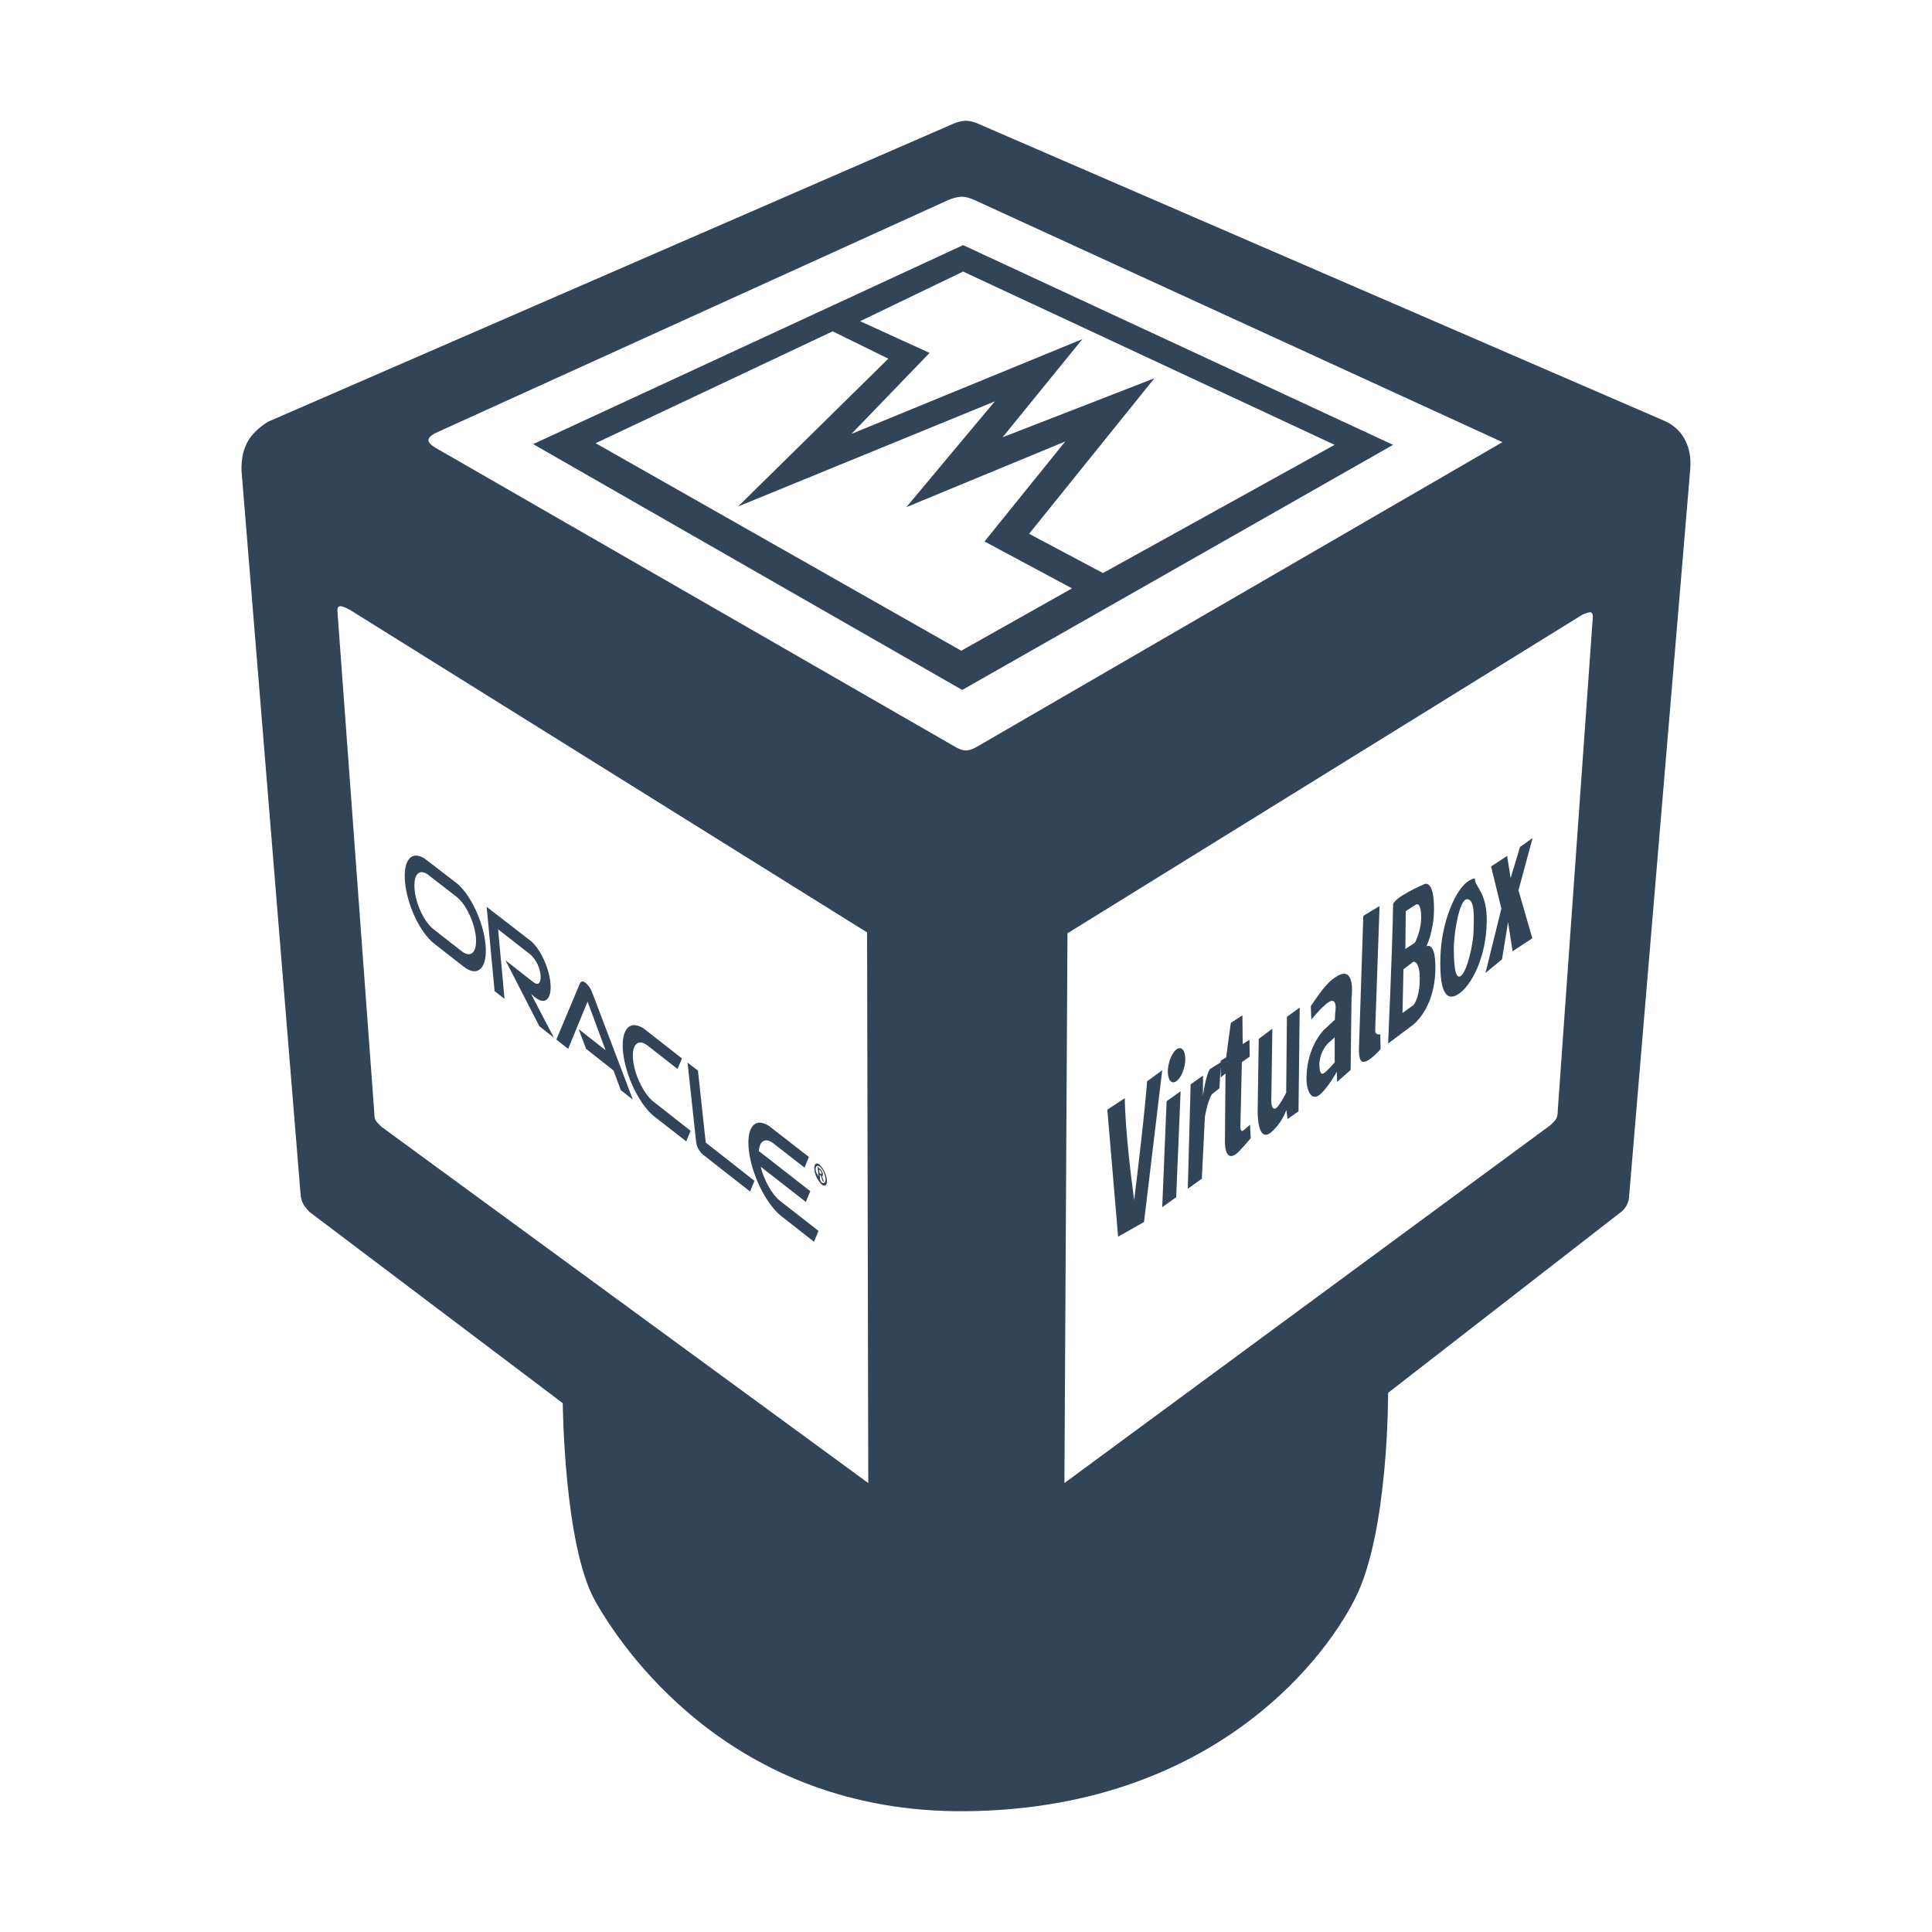 <svg width="48" height="48" viewBox="0 0 48 48" fill="none" xmlns="http://www.w3.org/2000/svg">
<path d="M24 3C23.885 3.005 23.772 3.033 23.668 3.082L6.657 10.479C6.189 10.775 5.99 11.115 6 11.69L7.468 29.677C7.484 29.864 7.551 29.965 7.694 30.114L13.982 34.862C13.982 34.862 14.009 38.388 14.785 39.772C15.371 40.817 18.093 45.057 24 44.999C29.907 44.942 32.8 41.447 33.675 39.7C34.505 38.045 34.487 34.605 34.487 34.605L40.23 30.146C40.306 30.096 40.368 30.029 40.411 29.951C40.454 29.872 40.477 29.784 40.477 29.694L41.994 11.652C42.04 11.106 41.812 10.654 41.345 10.453L24.319 3.082C24.22 3.032 24.111 3.004 24 3V3ZM23.91 4.886C24.005 4.89 24.101 4.921 24.242 4.984L37.328 10.985L24.233 18.575C24.03 18.676 23.94 18.66 23.767 18.575L10.799 11.113C10.6 10.983 10.588 10.894 10.799 10.768L23.562 4.969C23.672 4.92 23.79 4.892 23.91 4.886ZM23.928 6.09L13.246 11.034L23.906 17.142L34.611 11.052L23.928 6.09ZM23.928 6.747L33.158 11.052L27.403 14.237L25.568 13.262L28.681 9.398L24.909 10.864L26.892 8.425L21.154 10.78L23.095 8.768L21.369 7.98L23.928 6.747ZM20.687 8.232L22.07 8.911L18.338 12.583L24.716 9.972L22.518 12.6L26.465 10.969L24.46 13.453L26.634 14.618L23.882 16.167L14.799 11.011L20.687 8.232ZM8.46 15.061C8.511 15.061 8.587 15.096 8.698 15.155L21.542 23.165L21.572 36.846L9.481 27.997C9.346 27.869 9.298 27.825 9.3 27.659L8.382 15.169C8.382 15.094 8.409 15.061 8.46 15.061ZM39.498 15.211C39.551 15.211 39.572 15.246 39.574 15.32L38.7 27.617C38.7 27.785 38.654 27.827 38.519 27.955L26.445 36.846L26.521 23.188L39.258 15.306C39.33 15.258 39.412 15.226 39.498 15.211ZM38.077 20.822L37.765 21.042L37.531 21.816L37.444 21.265L37.045 21.527L37.301 22.573L36.906 24.175L37.317 23.834L37.467 22.911L37.58 23.634L38.07 23.312L37.726 22.119L38.077 20.822ZM10.36 21.258C10.148 21.238 10.025 21.48 10.062 21.905C10.111 22.477 10.432 23.165 10.782 23.44L11.521 24.017C11.874 24.294 12.117 24.049 12.063 23.47C12.01 22.892 11.681 22.203 11.332 21.931L10.596 21.366C10.53 21.308 10.448 21.271 10.36 21.258ZM10.492 21.669C10.549 21.678 10.602 21.703 10.646 21.741L11.346 22.283C11.574 22.46 11.787 22.91 11.823 23.28C11.858 23.657 11.699 23.812 11.472 23.634L10.766 23.083C10.54 22.906 10.332 22.463 10.3 22.092C10.275 21.816 10.353 21.657 10.492 21.669ZM36.645 21.849C36.645 21.788 36.514 21.866 36.442 21.919C36.16 22.134 35.81 22.897 35.786 23.788C35.759 24.761 35.98 24.871 36.25 24.687C36.535 24.495 36.924 23.826 36.938 22.892C36.95 22.176 36.645 22.033 36.645 21.849ZM35.387 21.966C35.387 21.966 34.612 22.299 34.611 22.483C34.593 23.62 34.487 25.926 34.487 25.926L35.073 25.487C35.073 25.487 35.653 25.106 35.662 24.052C35.667 23.377 35.44 23.51 35.44 23.51C35.44 23.51 35.623 23.128 35.627 22.61C35.636 21.831 35.387 21.966 35.387 21.966ZM36.449 22.341C36.652 22.341 36.615 22.81 36.611 23.121C36.608 23.427 36.456 24.129 36.294 24.247C36.13 24.366 36.117 23.821 36.121 23.506C36.126 23.203 36.251 22.341 36.449 22.341ZM35.179 22.472C35.179 22.472 35.32 22.384 35.307 22.846C35.296 23.046 35.243 23.242 35.152 23.421L34.916 23.578L34.926 22.637L35.179 22.472ZM34.275 22.509L33.871 22.754L33.765 25.979C33.765 25.979 33.741 26.301 33.829 26.367C33.956 26.465 34.3 26.065 34.3 26.065L34.293 25.697C34.293 25.697 34.161 25.729 34.166 25.596L34.275 22.509ZM12.091 22.53L12.288 24.623L12.535 24.817L12.375 23.088L13.188 23.723C13.325 23.858 13.411 24.035 13.43 24.226C13.448 24.415 13.372 24.495 13.257 24.406L12.558 23.858L13.4 25.496L13.762 25.781L13.197 24.701L13.308 24.789C13.55 24.976 13.714 24.812 13.675 24.416C13.636 24.023 13.411 23.548 13.169 23.363L12.091 22.53ZM35.113 23.895C35.113 23.895 35.29 23.853 35.272 24.383C35.258 24.833 35.113 24.974 35.113 24.974L34.845 25.167L34.868 24.082L35.113 23.895ZM33.437 24.199C33.363 24.178 33.257 24.21 33.104 24.334C32.915 24.456 32.566 24.999 32.566 24.999L32.58 25.331C32.58 25.331 32.781 25.085 32.882 25.004C33.271 24.619 33.173 25.162 33.173 25.162L33.164 25.335L32.889 25.59C32.889 25.59 32.481 25.988 32.46 26.742C32.449 27.102 32.58 27.354 32.777 27.206C32.971 27.062 33.213 26.628 33.213 26.628L33.22 26.88L33.556 26.583L33.578 24.798C33.578 24.798 33.654 24.261 33.437 24.199ZM14.552 24.42C14.49 24.371 14.436 24.372 14.411 24.427L13.822 25.827L14.116 26.059L14.598 24.885L15.046 26.093L14.376 25.568L14.561 26.058L15.242 26.595L15.424 27.085L15.723 27.319L14.714 24.663C14.682 24.57 14.626 24.486 14.552 24.42ZM32.291 25.032L31.973 25.263L31.955 27.15C31.955 27.15 31.782 27.482 31.708 27.529C31.581 27.612 31.585 27.342 31.585 27.342L31.611 25.557L31.273 25.811L31.246 27.596C31.246 27.596 31.227 28.396 31.567 28.144C31.744 27.991 31.879 27.797 31.959 27.578L31.989 27.802L32.261 27.61L32.291 25.032ZM30.868 25.225L30.579 25.414L30.463 26.269L30.327 26.355V26.395L30.059 26.562C29.953 26.724 29.886 27.227 29.886 27.227L29.889 26.723L29.581 26.94L29.51 29.535L29.859 29.285L29.935 27.75C29.935 27.75 29.992 27.381 30.108 27.188L30.297 27.038L30.327 26.497L30.33 26.768L30.447 26.67L30.433 28.324C30.433 28.324 30.406 28.873 30.697 28.681C30.798 28.613 31.073 28.278 31.073 28.278L31.057 27.941C31.057 27.941 30.923 28.065 30.881 28.091C30.816 28.131 30.817 27.99 30.817 27.99L30.854 26.388L31.048 26.254L31.043 25.834L30.874 25.939L30.868 25.225ZM15.782 25.47C15.563 25.449 15.434 25.697 15.48 26.142C15.542 26.735 15.889 27.451 16.256 27.739L17.049 28.357L17.158 28.095L16.233 27.368C15.997 27.181 15.769 26.721 15.729 26.336C15.688 25.953 15.852 25.793 16.087 25.975L16.833 26.558L16.943 26.296L16.03 25.582C15.96 25.522 15.874 25.483 15.782 25.47ZM33.16 25.771V26.395C33.16 26.395 32.971 26.616 32.885 26.667C32.8 26.717 32.779 26.57 32.779 26.441C32.785 26.251 32.859 26.069 32.987 25.928L33.16 25.771ZM29.233 26.07C29.115 26.154 29.016 26.399 29.014 26.618C29.014 26.836 29.108 26.945 29.226 26.863C29.346 26.779 29.446 26.534 29.448 26.313C29.448 26.094 29.353 25.984 29.233 26.07ZM17.082 26.401L17.294 28.361C17.307 28.479 17.362 28.589 17.447 28.672L18.635 29.603L18.744 29.337L17.534 28.387L17.34 26.598L17.082 26.401ZM28.875 26.591L28.499 26.864C28.499 26.864 28.46 27.514 28.178 29.822C27.945 28.107 27.945 27.284 27.945 27.284L27.511 27.57L27.779 30.725L28.423 30.361L28.875 26.591ZM29.332 27.113L28.984 27.36L28.875 29.993L29.222 29.745L29.332 27.113ZM18.903 27.893C18.679 27.871 18.553 28.126 18.605 28.579C18.674 29.185 19.035 29.918 19.411 30.214L20.223 30.851L20.335 30.581L19.381 29.836C19.18 29.678 18.984 29.328 18.899 28.987L20.021 29.862L20.131 29.594L18.853 28.597C18.871 28.341 19.019 28.254 19.219 28.41L19.988 29.01L20.097 28.744L19.155 28.012C19.084 27.95 18.996 27.909 18.903 27.893ZM20.26 28.921C20.237 28.943 20.224 28.994 20.233 29.062C20.25 29.202 20.316 29.332 20.418 29.43C20.503 29.496 20.559 29.44 20.542 29.302C20.524 29.161 20.459 29.031 20.357 28.931C20.314 28.9 20.282 28.896 20.26 28.921ZM20.286 28.977C20.304 28.959 20.332 28.959 20.366 28.984C20.433 29.036 20.496 29.166 20.507 29.272C20.521 29.383 20.478 29.426 20.41 29.374C20.388 29.356 20.383 29.313 20.366 29.285L20.376 29.292L20.366 29.187L20.392 29.204L20.436 29.341L20.475 29.37L20.422 29.223H20.429C20.443 29.22 20.445 29.201 20.443 29.19V29.167C20.438 29.13 20.422 29.095 20.399 29.066C20.386 29.049 20.37 29.034 20.353 29.022L20.312 28.987L20.339 29.227C20.312 29.174 20.274 29.139 20.268 29.087C20.26 29.031 20.268 28.994 20.286 28.977ZM20.35 29.059L20.36 29.066C20.378 29.08 20.383 29.085 20.392 29.096C20.401 29.11 20.407 29.125 20.41 29.141C20.41 29.152 20.413 29.159 20.41 29.164C20.406 29.174 20.394 29.167 20.383 29.16L20.36 29.143L20.35 29.059Z" fill="#324558"/>
</svg>
